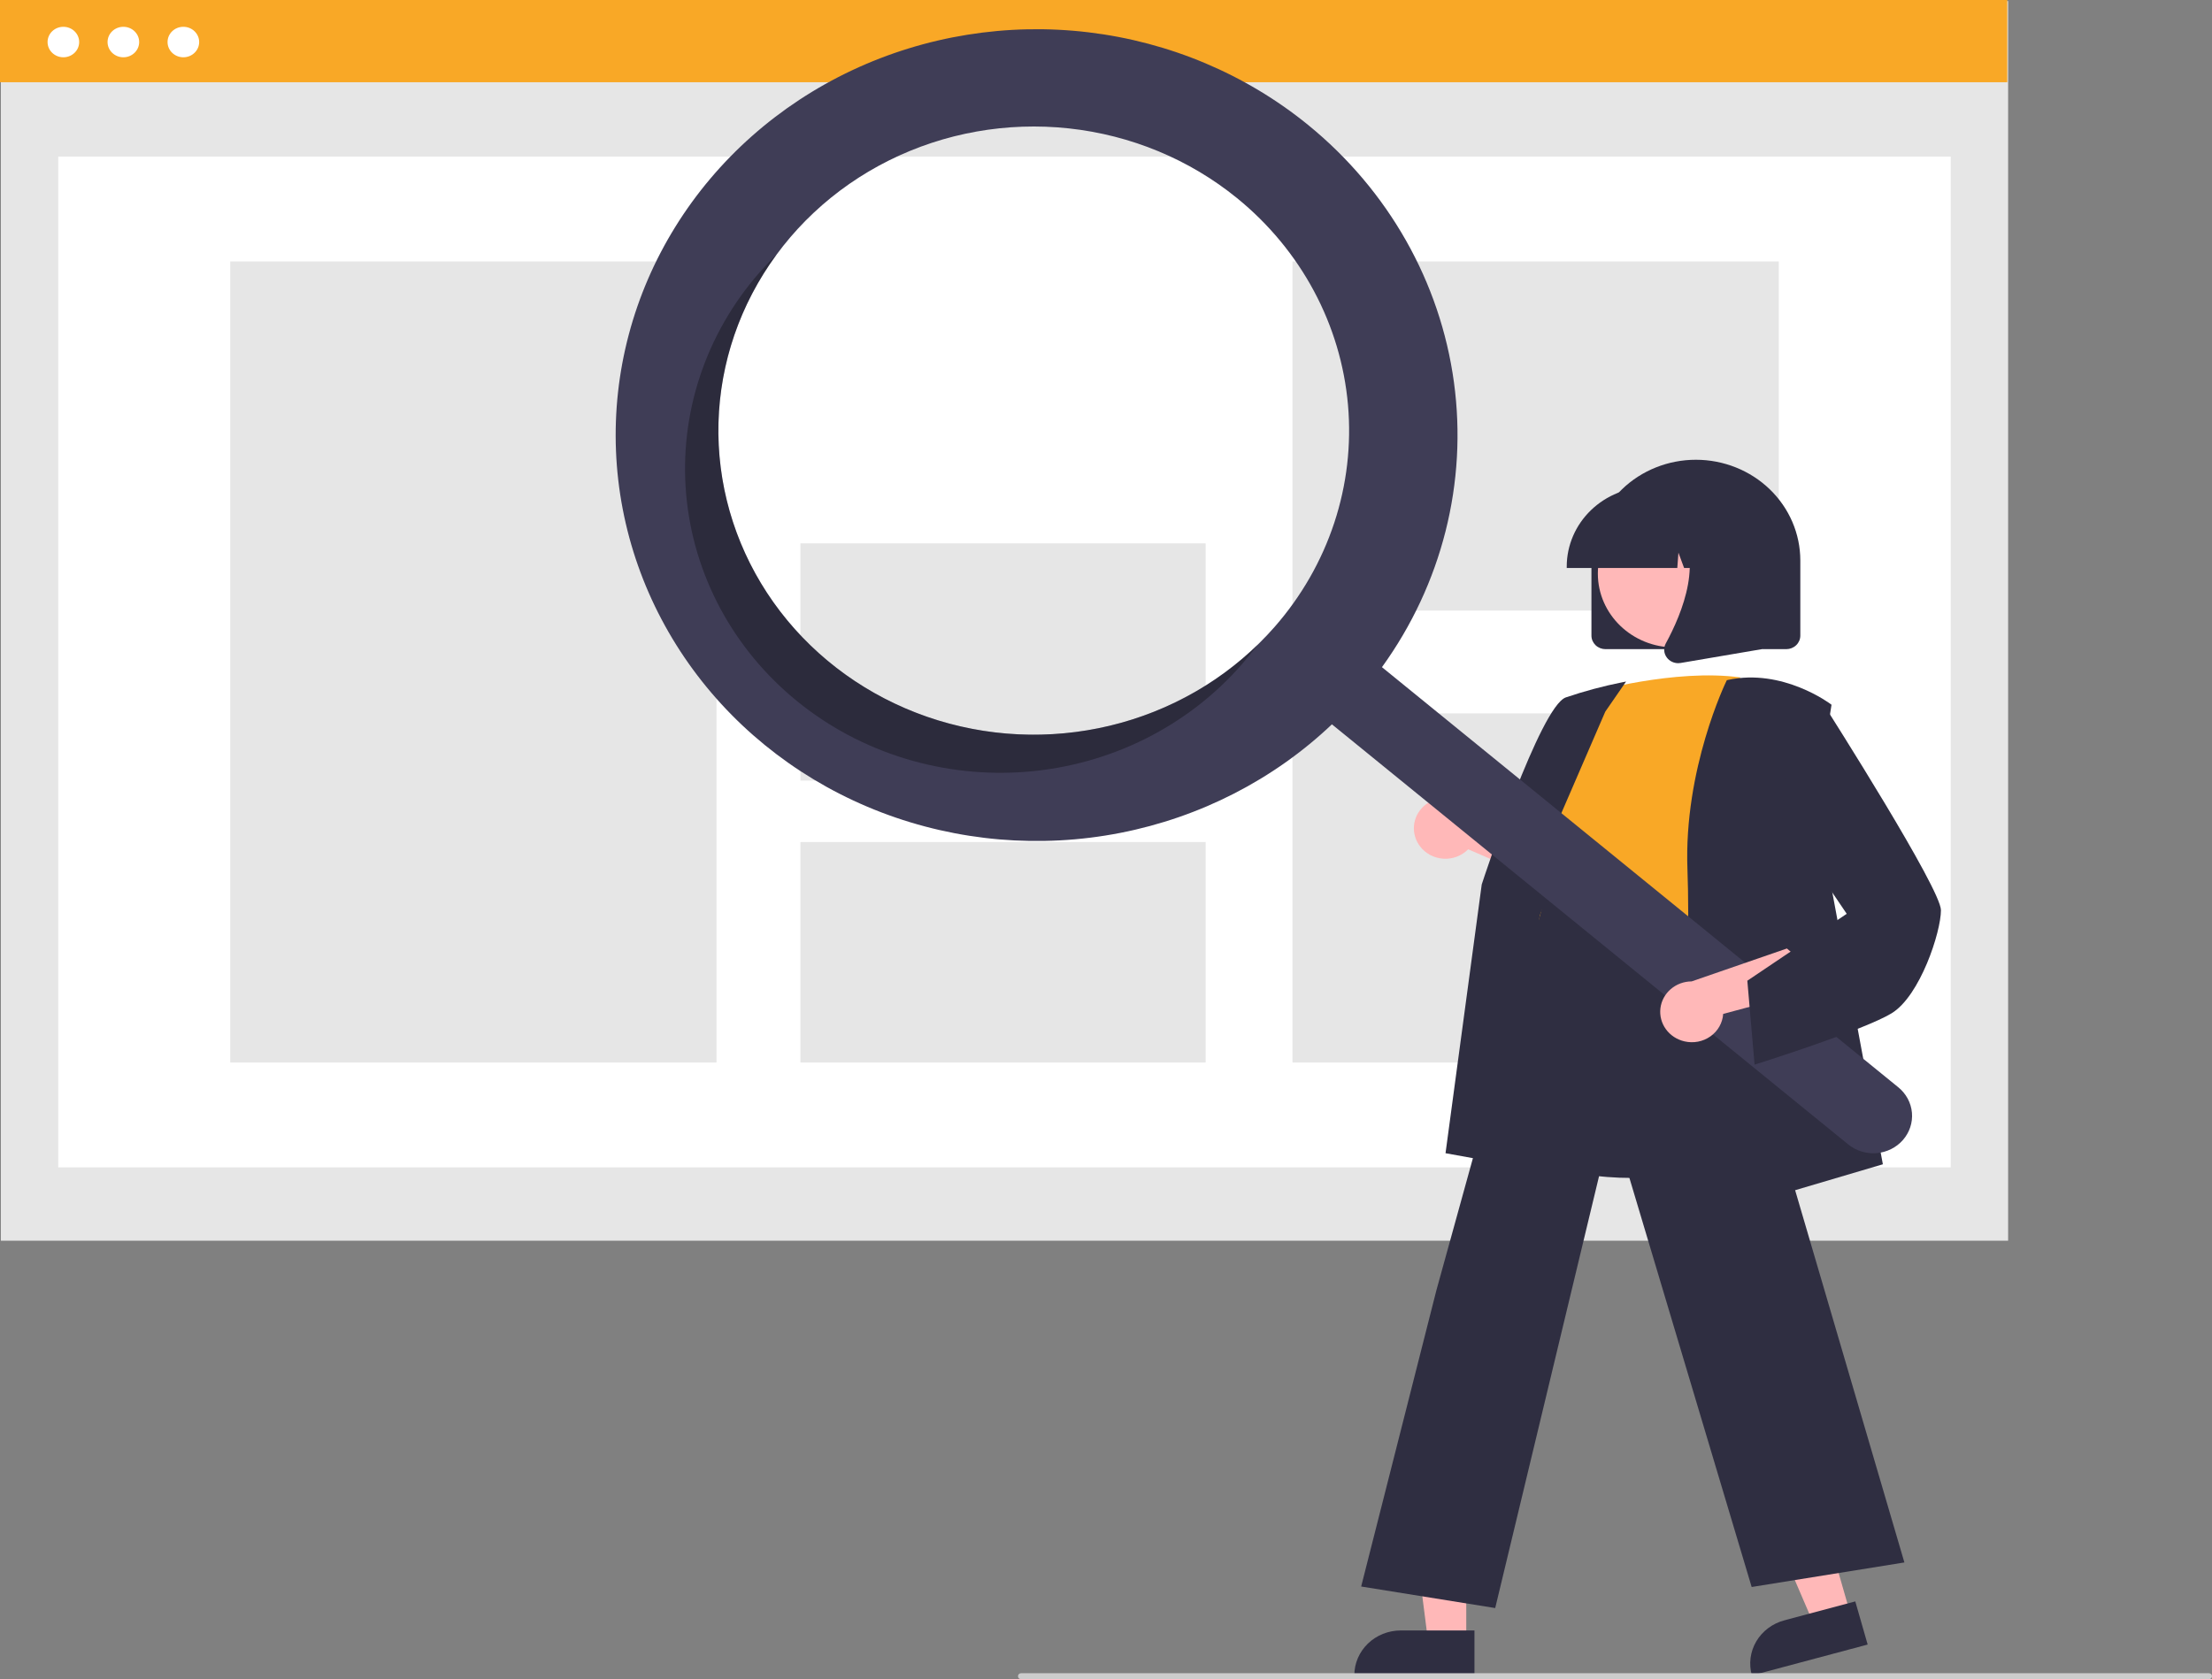 <svg width="457" height="347" viewBox="0 0 457 347" fill="none" xmlns="http://www.w3.org/2000/svg">
<rect x="0" y="0" width="457" height="347" fill="#808080" stroke="none"/>
<g id="undraw_Web_search_re_efla (1) 1" clip-path="url(#clip0)">
<path id="Vector" d="M414.879 0.227H0.177V256.384H414.879V0.227Z" fill="#E6E6E6"/>
<path id="Vector_2" d="M403.021 32.355H12.035V241.23H403.021V32.355Z" fill="white"/>
<path id="Vector_3" d="M414.702 0H0V16.992H414.702V0Z" fill="#F9A826"/>
<path id="Vector_4" d="M13.092 11.837C14.896 11.837 16.358 10.427 16.358 8.687C16.358 6.948 14.896 5.538 13.092 5.538C11.289 5.538 9.827 6.948 9.827 8.687C9.827 10.427 11.289 11.837 13.092 11.837Z" fill="white"/>
<path id="Vector_5" d="M25.487 11.837C27.29 11.837 28.752 10.427 28.752 8.687C28.752 6.948 27.29 5.538 25.487 5.538C23.683 5.538 22.221 6.948 22.221 8.687C22.221 10.427 23.683 11.837 25.487 11.837Z" fill="white"/>
<path id="Vector_6" d="M37.881 11.837C39.685 11.837 41.147 10.427 41.147 8.687C41.147 6.948 39.685 5.538 37.881 5.538C36.078 5.538 34.616 6.948 34.616 8.687C34.616 10.427 36.078 11.837 37.881 11.837Z" fill="white"/>
<path id="Vector_7" d="M148.027 54.028H47.562V219.558H148.027V54.028Z" fill="#E6E6E6"/>
<path id="Vector_8" d="M249.09 112.28H165.369V161.305H249.09V112.28Z" fill="#E6E6E6"/>
<path id="Vector_9" d="M249.09 173.994H165.369V219.558H249.09V173.994Z" fill="#E6E6E6"/>
<path id="Vector_10" d="M367.495 54.028H267.03V126.165H367.495V54.028Z" fill="#E6E6E6"/>
<path id="Vector_11" d="M367.495 147.421H267.03V219.558H367.495V147.421Z" fill="#E6E6E6"/>
<path id="Vector_12" d="M328.792 131.347V115.817C328.792 110.298 331.065 105.005 335.112 101.102C339.158 97.199 344.646 95.007 350.369 95.007C356.091 95.007 361.58 97.199 365.626 101.102C369.673 105.005 371.946 110.298 371.946 115.817V131.347C371.945 132.088 371.639 132.799 371.096 133.323C370.553 133.847 369.816 134.142 369.047 134.143H331.69C330.922 134.142 330.185 133.847 329.642 133.323C329.099 132.799 328.793 132.088 328.792 131.347Z" fill="#2F2E41"/>
<path id="Vector_13" d="M382.274 333.453L374.664 335.484L362.918 308.14L374.15 305.142L382.274 333.453Z" fill="#FFB8B8"/>
<path id="Vector_14" d="M368.626 334.838L383.303 330.921L385.86 339.833L361.942 346.218C361.607 345.047 361.513 343.824 361.667 342.619C361.821 341.414 362.22 340.25 362.841 339.193C363.461 338.136 364.292 337.208 365.284 336.461C366.277 335.713 367.412 335.162 368.626 334.838V334.838Z" fill="#2F2E41"/>
<path id="Vector_15" d="M302.932 339.099H295.035L291.278 309.724H302.933L302.932 339.099Z" fill="#FFB8B8"/>
<path id="Vector_16" d="M289.395 336.923H304.623V346.171H279.806C279.806 344.956 280.054 343.754 280.536 342.632C281.018 341.51 281.724 340.49 282.615 339.631C283.505 338.773 284.562 338.091 285.725 337.627C286.889 337.162 288.136 336.923 289.395 336.923V336.923Z" fill="#2F2E41"/>
<path id="small-hand" d="M293.41 174.929C293.973 175.663 294.697 176.269 295.53 176.704C296.362 177.139 297.284 177.392 298.229 177.447C299.174 177.501 300.12 177.355 301 177.018C301.881 176.682 302.674 176.163 303.324 175.499L324.314 184.605L322.405 173.217L302.765 166.316C301.536 165.337 299.977 164.827 298.384 164.882C296.791 164.937 295.274 165.554 294.121 166.615C292.968 167.677 292.258 169.11 292.127 170.642C291.996 172.174 292.453 173.7 293.41 174.929H293.41Z" fill="#FFB8B8"/>
<path id="Vector_17" d="M337.024 243.41C330.429 243.41 323.601 242.462 317.863 239.644C314.816 238.178 312.117 236.121 309.933 233.602C307.748 231.083 306.126 228.156 305.169 225.005C302.179 215.874 305.949 206.903 309.594 198.228C311.854 192.853 313.987 187.775 314.541 182.77L314.735 180.994C315.597 173.013 316.342 166.12 320.465 163.535C322.602 162.195 325.476 162.118 329.251 163.3L364.704 174.408L363.401 239.318L363.185 239.387C363 239.448 350.502 243.41 337.024 243.41Z" fill="#2F2E41"/>
<path id="Vector_18" d="M328.631 143.093C328.631 143.093 346.021 138.123 359.547 139.987C359.547 139.987 351.818 180.986 354.394 194.653C356.971 208.319 309.63 199.933 319.292 186.888L322.512 171.358C322.512 171.358 316.071 165.146 321.868 157.691L328.631 143.093Z" fill="#F9A826"/>
<path id="Vector_19" d="M320.077 242.179L298.645 238.303L306.127 182.763C306.631 181.213 318.222 146.024 323.487 144.12C327.309 142.821 331.218 141.774 335.187 140.985L335.95 140.837L331.652 147.055L314.542 186.597L320.077 242.179Z" fill="#2F2E41"/>
<path id="Vector_20" d="M308.91 332.293L281.217 327.842L296.758 266.638L319.883 182.939L320.111 184.425C320.129 184.536 322.289 195.47 354.345 190.619L354.627 190.576L354.704 190.841L393.448 322.87L361.893 327.942L333.114 231.614L308.91 332.293Z" fill="#2F2E41"/>
<path id="Vector_21" d="M347 253L347.022 252.533C347.046 252.015 349.424 200.447 348.629 179.708C347.832 158.898 356.605 140.877 356.694 140.698L356.765 140.553L356.959 140.51C368.31 138.02 378.157 145.452 378.255 145.527L378.393 145.634L375.16 166.114L389 240.59L347 253Z" fill="#2F2E41"/>
<path id="Vector_22" d="M345.935 133.781C354.672 133.781 361.755 126.95 361.755 118.524C361.755 110.097 354.672 103.266 345.935 103.266C337.198 103.266 330.116 110.097 330.116 118.524C330.116 126.95 337.198 133.781 345.935 133.781Z" fill="#FFB8B8"/>
<path id="Vector_23" d="M323.688 117.059C323.693 112.695 325.493 108.511 328.692 105.425C331.892 102.338 336.231 100.603 340.756 100.598H343.976C348.502 100.603 352.84 102.338 356.04 105.425C359.24 108.511 361.039 112.695 361.044 117.059V117.37H354.239L351.917 111.101L351.453 117.37H347.936L346.765 114.207L346.53 117.37H323.688V117.059Z" fill="#2F2E41"/>
<path id="Vector_24" d="M344.378 135.889C344.059 135.472 343.868 134.976 343.828 134.458C343.788 133.941 343.9 133.423 344.151 132.965C347.564 126.704 352.342 115.136 346 108.002L345.544 107.49H363.957V134.151L347.23 136.998C347.061 137.027 346.889 137.041 346.717 137.042C346.261 137.042 345.811 136.937 345.404 136.737C344.997 136.536 344.646 136.246 344.378 135.889Z" fill="#2F2E41"/>
<path id="magnifying_glass" d="M270.246 25.809C257.361 15.323 241.595 8.675 224.865 6.674C208.134 4.673 191.162 7.405 176.012 14.538C160.863 21.671 148.189 32.897 139.534 46.85C130.879 60.803 126.615 76.882 127.262 93.129C127.909 109.376 133.438 125.092 143.177 138.364C152.915 151.636 166.444 161.892 182.116 167.883C197.788 173.875 214.928 175.344 231.45 172.112C247.972 168.88 263.163 161.086 275.176 149.678L381.848 236.49C383.471 237.813 385.573 238.461 387.691 238.29C389.809 238.119 391.77 237.143 393.142 235.578C394.514 234.012 395.186 231.985 395.008 229.943C394.831 227.9 393.819 226.009 392.196 224.685L392.184 224.676L285.512 137.864C297.904 120.711 303.208 99.713 300.384 78.984C297.56 58.256 286.812 39.292 270.246 25.809ZM263.369 129.505C255.059 139.003 244.015 145.912 231.633 149.357C219.252 152.802 206.089 152.629 193.81 148.859C181.531 145.089 170.687 137.892 162.648 128.178C154.61 118.464 149.739 106.669 148.651 94.285C147.564 81.901 150.308 69.484 156.537 58.604C162.766 47.724 172.201 38.87 183.647 33.161C195.094 27.453 208.038 25.146 220.844 26.533C233.65 27.92 245.742 32.938 255.59 40.953C262.13 46.275 267.518 52.787 271.448 60.117C275.378 67.448 277.772 75.453 278.495 83.675C279.217 91.898 278.253 100.178 275.658 108.041C273.062 115.904 268.887 123.198 263.369 129.505Z" fill="#3F3D56"/>
<path id="inner_magnifying_glass" opacity="0.3" d="M171.556 137.007C159.057 126.834 150.981 112.499 148.933 96.85C146.885 81.2 151.014 65.379 160.5 52.53C159.254 53.74 158.05 55.007 156.887 56.332C151.369 62.639 147.193 69.932 144.598 77.795C142.002 85.659 141.038 93.938 141.761 102.161C142.483 110.384 144.877 118.389 148.807 125.719C152.737 133.049 158.126 139.561 164.665 144.883C171.204 150.205 178.766 154.232 186.919 156.735C195.072 159.238 203.657 160.168 212.183 159.471C220.708 158.775 229.008 156.465 236.608 152.675C244.209 148.885 250.96 143.688 256.478 137.381C257.638 136.055 258.731 134.697 259.756 133.306C248.219 144.487 232.744 151.074 216.405 151.759C200.065 152.445 184.056 147.179 171.556 137.007V137.007Z" fill="black"/>
<path id="full-hand_two" d="M348.006 215.191C348.926 215.408 349.884 215.428 350.813 215.249C351.741 215.07 352.618 214.697 353.381 214.156C354.144 213.615 354.774 212.92 355.228 212.118C355.682 211.317 355.949 210.429 356.009 209.518L378.186 203.581L369.171 196L349.493 202.8C347.899 202.805 346.362 203.373 345.173 204.398C343.984 205.422 343.226 206.832 343.043 208.359C342.86 209.886 343.264 211.425 344.179 212.685C345.094 213.944 346.455 214.836 348.006 215.191V215.191Z" fill="#FFB8B8"/>
<path id="full-hand" d="M362.496 220L361 202.659L381.533 188.834L368.146 169.059L370.33 146.845L375.77 144L375.939 144.265C378.504 148.29 401 183.712 401 188.091C401 192.588 396.696 205.795 390.808 209.388C385.129 212.853 363.802 219.589 362.897 219.874L362.496 220Z" fill="#2F2E41"/>
<path id="Vector_25" d="M456.356 347H210.959C210.788 347 210.625 346.935 210.504 346.818C210.383 346.702 210.315 346.544 210.315 346.379C210.315 346.214 210.383 346.056 210.504 345.94C210.625 345.823 210.788 345.758 210.959 345.758H456.356C456.527 345.758 456.691 345.823 456.811 345.94C456.932 346.056 457 346.214 457 346.379C457 346.544 456.932 346.702 456.811 346.818C456.691 346.935 456.527 347 456.356 347Z" fill="#CCCCCC"/>
</g>
<defs>
<clipPath id="clip0">
<rect width="457" height="347" fill="white"/>
</clipPath>
</defs>
</svg>
